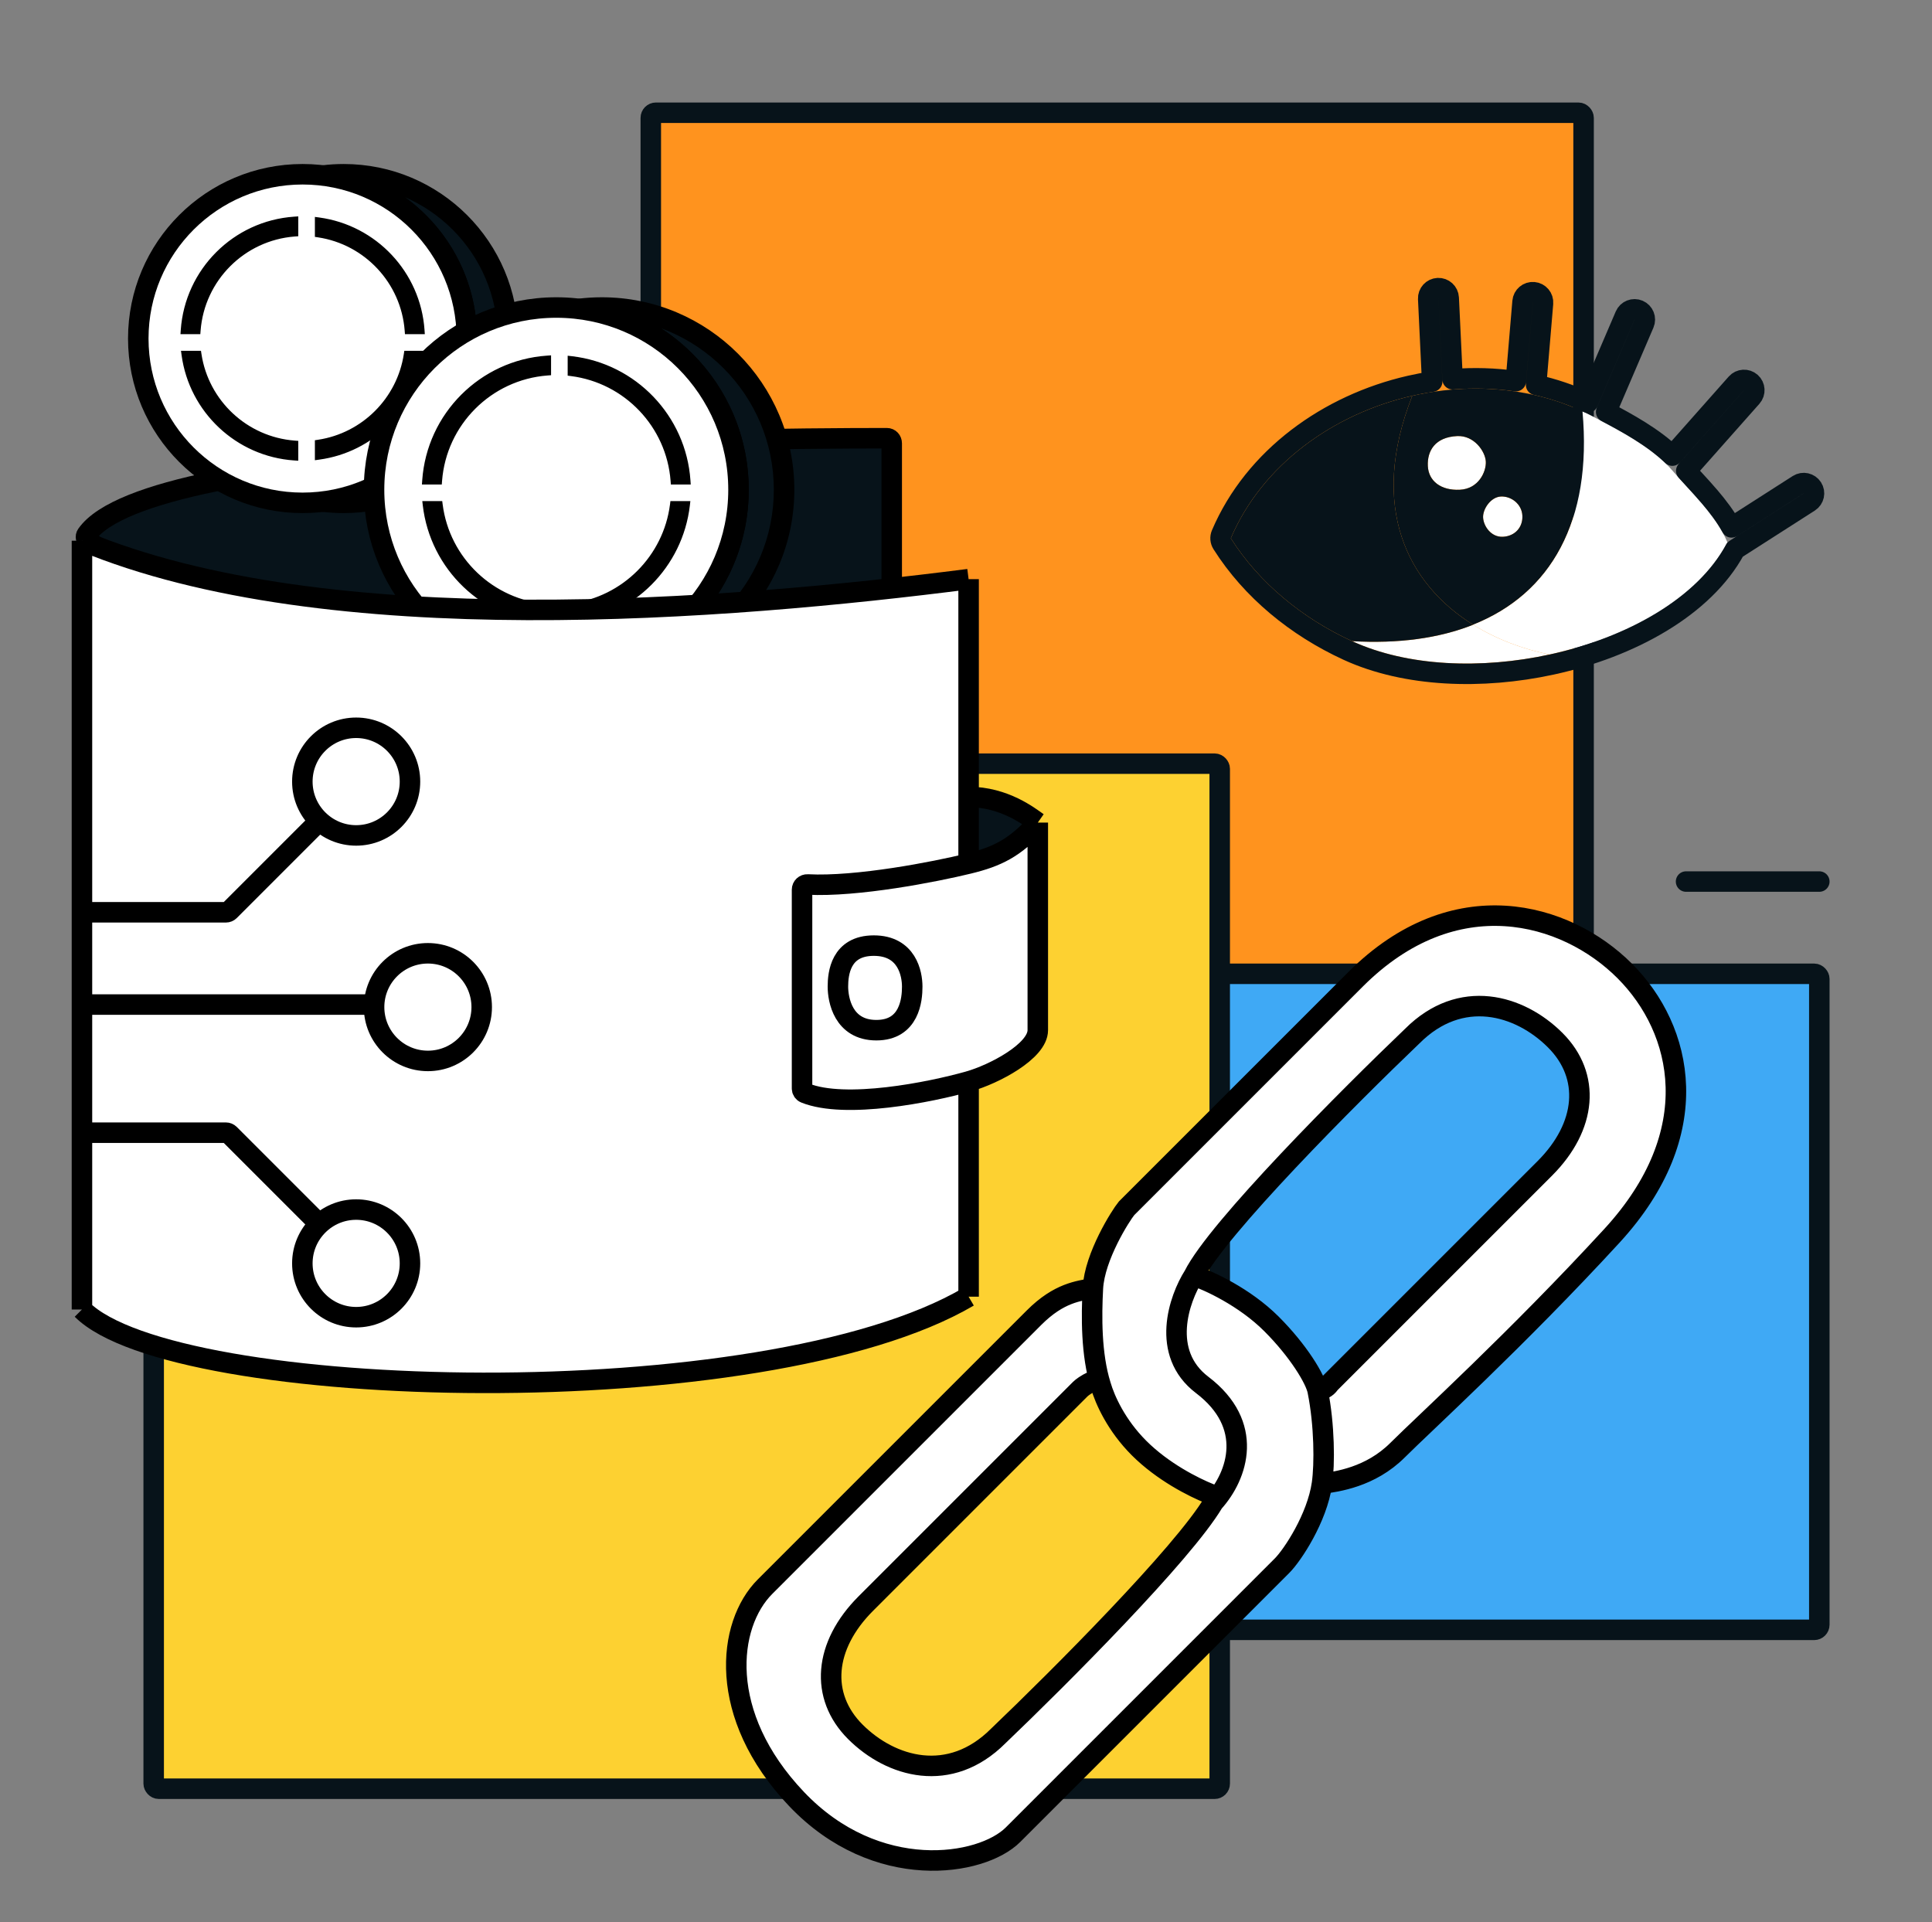 <svg width="192" height="191" viewBox="0 0 192 191" fill="none" xmlns="http://www.w3.org/2000/svg">
<rect x="0" y="0" width="192" height="191" fill="#808080" stroke="none"/>
<g clip-path="url(#clip0_39750_331259)">
<rect x="64.676" y="11.205" width="92.699" height="126.315" rx="0.509" fill="#FF931E" stroke="#07131A" stroke-width="2.037"/>
<rect x="114.078" y="96.773" width="66.723" height="65.195" rx="0.509" fill="#3FA9F5" stroke="#07131A" stroke-width="2.037"/>
<rect x="15.273" y="75.891" width="105.941" height="101.867" rx="0.509" fill="#FDD131" stroke="#07131A" stroke-width="2.037"/>
<path d="M144.817 43.336C142.61 43.438 141.825 44.811 141.897 46.311C141.968 47.811 143.204 48.757 145.071 48.67C146.938 48.584 147.707 46.878 147.659 45.878C147.612 44.878 146.514 43.258 144.817 43.336Z" fill="white"/>
<path d="M149.16 49.342C148.142 49.389 147.349 50.595 147.388 51.429C147.428 52.262 148.163 53.398 149.351 53.343C150.539 53.288 151.348 52.415 151.292 51.249C151.236 50.082 150.178 49.295 149.16 49.342Z" fill="white"/>
<path fill-rule="evenodd" clip-rule="evenodd" d="M146.401 62.084C139.896 58.033 135.976 50.43 140.352 39.331C141.354 39.102 142.368 38.926 143.389 38.806C146.112 38.486 148.879 38.558 151.566 39.065C153.524 39.434 155.44 40.034 157.265 40.88C158.259 51.789 154.128 59.005 146.401 62.084ZM144.817 43.336C142.61 43.438 141.825 44.811 141.897 46.311C141.968 47.811 143.204 48.757 145.071 48.67C146.938 48.584 147.707 46.878 147.659 45.878C147.612 44.878 146.514 43.258 144.817 43.336ZM149.16 49.342C148.142 49.389 147.349 50.595 147.388 51.429C147.428 52.262 148.163 53.398 149.351 53.343C150.539 53.288 151.348 52.415 151.292 51.249C151.236 50.082 150.178 49.295 149.16 49.342Z" fill="#07131A"/>
<path d="M153.994 65.043C147.214 66.517 139.893 66.25 134.371 63.716C138.98 63.983 143.032 63.427 146.401 62.084C148.694 63.513 151.309 64.5 153.994 65.043Z" fill="white"/>
<path d="M134.371 63.716C129.431 61.45 125.131 57.931 122.317 53.491C125.44 46.181 132.504 41.123 140.352 39.331C135.976 50.43 139.896 58.033 146.401 62.084C143.032 63.427 138.98 63.983 134.371 63.716Z" fill="#07131A"/>
<path d="M157.265 40.88C157.617 41.043 157.966 41.215 158.31 41.397C160.807 42.711 164.247 44.458 166.221 46.786C167.876 48.737 170.545 51.168 171.662 53.886C168.835 59.37 161.77 63.352 153.994 65.043C151.309 64.5 148.694 63.513 146.401 62.084C154.128 59.005 158.259 51.789 157.265 40.88Z" fill="white"/>
<path d="M172.078 52.409L178.705 48.166C179.178 47.863 179.808 48.002 180.112 48.475C180.416 48.949 180.279 49.579 179.805 49.883L172.438 54.599C169.332 60.34 162.017 64.337 154.234 66.033C154.219 66.037 154.204 66.04 154.189 66.043C147.281 67.541 139.742 67.292 133.969 64.652C133.955 64.646 133.94 64.639 133.926 64.632C128.841 62.295 124.386 58.658 121.457 54.035C121.277 53.752 121.248 53.398 121.38 53.09C124.653 45.428 132.015 40.193 140.111 38.341C140.12 38.339 140.129 38.336 140.139 38.334C140.862 38.169 141.593 38.031 142.327 37.921L141.935 29.698C141.908 29.136 142.342 28.66 142.904 28.634C143.466 28.608 143.944 29.042 143.97 29.604L144.356 37.687C146.45 37.519 148.563 37.577 150.643 37.879L151.312 29.966C151.359 29.406 151.852 28.991 152.413 29.039C152.973 29.087 153.389 29.58 153.342 30.141L152.657 38.251C154.374 38.638 156.057 39.2 157.674 39.947C157.686 39.953 157.698 39.958 157.709 39.963C157.739 39.977 157.768 39.991 157.798 40.005L161.507 31.356C161.729 30.839 162.328 30.6 162.845 30.823C163.362 31.045 163.602 31.644 163.38 32.161L159.618 40.934C161.682 42.02 164.3 43.451 166.196 45.278L172.561 38.097C172.933 37.677 173.577 37.639 173.999 38.012C174.42 38.385 174.459 39.029 174.086 39.45L167.579 46.791C167.81 47.047 168.054 47.313 168.31 47.592L168.362 47.648C168.861 48.192 169.398 48.777 169.919 49.389C170.699 50.306 171.477 51.319 172.078 52.409Z" stroke="#07131A" stroke-width="2.037" stroke-linecap="round" stroke-linejoin="round"/>
<path d="M167.559 87.606L180.801 87.606" stroke="#07131A" stroke-width="2.037" stroke-linecap="round" stroke-linejoin="round"/>
<path d="M88.134 43.548C71.174 43.558 14.907 44.132 8.617 53.126C8.475 53.33 8.542 53.593 8.743 53.74C13.271 57.068 18.91 57.544 23.678 61.12C28.535 64.762 65.36 65.189 88.15 63.698C88.418 63.68 88.618 63.458 88.618 63.19V44.057C88.618 43.776 88.416 43.548 88.134 43.548Z" fill="#07131A" stroke="black" stroke-width="2.037"/>
<path fill-rule="evenodd" clip-rule="evenodd" d="M32.113 49.845C40.166 48.84 46.398 41.97 46.398 33.644C46.398 25.319 40.166 18.449 32.113 17.444C32.782 17.36 33.464 17.317 34.156 17.317C43.173 17.317 50.483 24.627 50.483 33.644C50.483 42.661 43.173 49.971 34.156 49.971C33.464 49.971 32.782 49.928 32.113 49.845Z" fill="#07131A"/>
<path d="M32.113 49.845L31.987 48.834L31.987 50.856L32.113 49.845ZM32.113 17.444L31.987 16.433L31.987 18.455L32.113 17.444ZM45.379 33.644C45.379 41.45 39.537 47.892 31.987 48.834L32.239 50.856C40.796 49.788 47.416 42.49 47.416 33.644H45.379ZM31.987 18.455C39.537 19.397 45.379 25.839 45.379 33.644H47.416C47.416 24.799 40.796 17.501 32.239 16.433L31.987 18.455ZM32.239 18.455C32.867 18.376 33.507 18.336 34.156 18.336V16.299C33.422 16.299 32.698 16.344 31.987 16.433L32.239 18.455ZM34.156 18.336C42.611 18.336 49.464 25.19 49.464 33.644H51.502C51.502 24.065 43.736 16.299 34.156 16.299V18.336ZM49.464 33.644C49.464 42.099 42.611 48.953 34.156 48.953V50.99C43.736 50.99 51.502 43.224 51.502 33.644H49.464ZM34.156 48.953C33.507 48.953 32.867 48.912 32.239 48.834L31.987 50.856C32.698 50.944 33.422 50.99 34.156 50.99V48.953Z" fill="black"/>
<circle cx="30.069" cy="33.644" r="16.327" fill="white" stroke="black" stroke-width="2.037"/>
<path fill-rule="evenodd" clip-rule="evenodd" d="M41.729 35.243C41.02 40.459 36.891 44.589 31.675 45.297V44.078C36.223 43.386 39.818 39.791 40.509 35.243H41.729ZM41.809 32.828C41.426 27.247 37.149 22.736 31.675 21.992V23.212C36.481 23.942 40.222 27.914 40.598 32.828H41.809ZM19.554 32.828C19.95 27.651 24.082 23.519 29.26 23.123V21.912C23.415 22.313 18.744 26.984 18.344 32.828H19.554ZM18.424 35.243C19.167 40.717 23.678 44.995 29.26 45.377V44.167C24.346 43.791 20.374 40.049 19.643 35.243H18.424Z" fill="black"/>
<path d="M31.675 45.297H31.293V45.735L31.726 45.676L31.675 45.297ZM41.729 35.243L42.108 35.294L42.166 34.861H41.729V35.243ZM31.675 44.078L31.617 43.7L31.293 43.749V44.078H31.675ZM40.509 35.243V34.861H40.181L40.132 35.185L40.509 35.243ZM41.809 32.828V33.21H42.218L42.19 32.802L41.809 32.828ZM31.675 21.992L31.726 21.613L31.293 21.555V21.992H31.675ZM31.675 23.212H31.293V23.54L31.617 23.589L31.675 23.212ZM40.598 32.828L40.217 32.857L40.244 33.21H40.598V32.828ZM29.26 23.123L29.289 23.503L29.642 23.477V23.123H29.26ZM19.554 32.828V33.21H19.908L19.935 32.857L19.554 32.828ZM29.26 21.912H29.642V21.503L29.234 21.531L29.26 21.912ZM18.344 32.828L17.963 32.802L17.935 33.21H18.344V32.828ZM29.26 45.377L29.234 45.758L29.642 45.786V45.377H29.26ZM18.424 35.243V34.861H17.986L18.045 35.294L18.424 35.243ZM29.26 44.167H29.642V43.813L29.289 43.786L29.26 44.167ZM19.643 35.243L20.021 35.185L19.972 34.861H19.643V35.243ZM31.726 45.676C37.113 44.944 41.376 40.681 42.108 35.294L41.35 35.191C40.665 40.238 36.669 44.233 31.623 44.919L31.726 45.676ZM31.293 44.078V45.297H32.057V44.078H31.293ZM40.132 35.185C39.466 39.569 36.001 43.034 31.617 43.7L31.732 44.455C36.446 43.739 40.171 40.014 40.887 35.3L40.132 35.185ZM41.729 34.861H40.509V35.625H41.729V34.861ZM42.19 32.802C41.795 27.039 37.379 22.381 31.726 21.613L31.623 22.37C36.919 23.09 41.057 27.455 41.428 32.854L42.19 32.802ZM31.293 21.992V23.212H32.057V21.992H31.293ZM31.617 23.589C36.249 24.293 39.855 28.122 40.217 32.857L40.979 32.799C40.59 27.706 36.713 23.591 31.732 22.834L31.617 23.589ZM40.598 33.21H41.809V32.446H40.598V33.21ZM29.231 22.742C23.865 23.152 19.584 27.434 19.173 32.799L19.935 32.857C20.317 27.868 24.3 23.885 29.289 23.503L29.231 22.742ZM28.878 21.912V23.123H29.642V21.912H28.878ZM18.725 32.854C19.113 27.2 23.632 22.681 29.286 22.293L29.234 21.531C23.199 21.945 18.377 26.767 17.963 32.802L18.725 32.854ZM18.344 33.21H19.554V32.446H18.344V33.21ZM29.286 44.996C23.887 44.626 19.522 40.488 18.802 35.191L18.045 35.294C18.813 40.947 23.47 45.363 29.234 45.758L29.286 44.996ZM28.878 44.167V45.377H29.642V44.167H28.878ZM19.266 35.3C20.022 40.281 24.138 44.158 29.231 44.547L29.289 43.786C24.554 43.423 20.725 39.817 20.021 35.185L19.266 35.3ZM19.643 34.861H18.424V35.625H19.643V34.861Z" fill="black"/>
<path fill-rule="evenodd" clip-rule="evenodd" d="M57.547 66.64C66.48 65.525 73.392 57.905 73.392 48.67C73.392 39.435 66.48 31.815 57.547 30.701C58.289 30.608 59.044 30.561 59.811 30.561C69.813 30.561 77.921 38.669 77.921 48.67C77.921 58.672 69.813 66.78 59.811 66.78C59.044 66.78 58.289 66.732 57.547 66.64Z" fill="#07131A"/>
<path d="M57.547 66.64L57.421 65.629L57.421 67.65L57.547 66.64ZM57.547 30.701L57.421 29.69L57.421 31.712L57.547 30.701ZM72.373 48.67C72.373 57.385 65.85 64.577 57.421 65.629L57.673 67.65C67.109 66.473 74.411 58.425 74.411 48.67H72.373ZM57.421 31.712C65.85 32.763 72.373 39.956 72.373 48.67H74.411C74.411 38.915 67.109 30.867 57.673 29.69L57.421 31.712ZM57.673 31.712C58.373 31.624 59.087 31.579 59.811 31.579V29.542C59.002 29.542 58.204 29.592 57.421 29.69L57.673 31.712ZM59.811 31.579C69.25 31.579 76.902 39.231 76.902 48.67H78.94C78.94 38.106 70.376 29.542 59.811 29.542V31.579ZM76.902 48.67C76.902 58.109 69.25 65.761 59.811 65.761V67.799C70.376 67.799 78.94 59.234 78.94 48.67H76.902ZM59.811 65.761C59.087 65.761 58.373 65.716 57.673 65.629L57.421 67.65C58.204 67.748 59.002 67.799 59.811 67.799V65.761Z" fill="black"/>
<circle cx="55.282" cy="48.67" r="18.11" fill="white" stroke="black" stroke-width="2.037"/>
<path fill-rule="evenodd" clip-rule="evenodd" d="M68.179 50.179C67.489 56.141 62.758 60.871 56.797 61.562V60.346C62.091 59.668 66.285 55.473 66.963 50.179H68.179ZM68.235 47.765C67.804 41.521 62.958 36.492 56.797 35.778V36.995C62.291 37.698 66.6 42.188 67.024 47.765H68.235ZM43.55 47.764C43.99 41.985 48.603 37.373 54.382 36.933V35.723C47.936 36.167 42.784 41.318 42.34 47.764H43.55ZM42.395 50.179C43.109 56.341 48.138 61.188 54.382 61.618V60.407C48.806 59.983 44.315 55.673 43.612 50.179H42.395Z" fill="black"/>
<path d="M56.797 61.562H56.415V61.991L56.841 61.941L56.797 61.562ZM68.179 50.179L68.559 50.223L68.608 49.797H68.179V50.179ZM56.797 60.346L56.748 59.967L56.415 60.009V60.346H56.797ZM66.963 50.179V49.797H66.626L66.584 50.131L66.963 50.179ZM68.235 47.765V48.147H68.644L68.616 47.738L68.235 47.765ZM56.797 35.778L56.841 35.399L56.415 35.35V35.778H56.797ZM56.797 36.995H56.415V37.331L56.748 37.374L56.797 36.995ZM67.024 47.765L66.643 47.794L66.67 48.147H67.024V47.765ZM54.382 36.933L54.411 37.314L54.764 37.287V36.933H54.382ZM43.55 47.764V48.147H43.904L43.931 47.794L43.55 47.764ZM54.382 35.723H54.764V35.313L54.356 35.342L54.382 35.723ZM42.34 47.764L41.959 47.738L41.931 48.147H42.34V47.764ZM54.382 61.618L54.356 61.999L54.764 62.027V61.618H54.382ZM42.395 50.179V49.797H41.967L42.016 50.223L42.395 50.179ZM54.382 60.407H54.764V60.053L54.411 60.026L54.382 60.407ZM43.612 50.179L43.991 50.131L43.948 49.797H43.612V50.179ZM56.841 61.941C62.978 61.23 67.848 56.361 68.559 50.223L67.8 50.135C67.13 55.921 62.538 60.512 56.753 61.182L56.841 61.941ZM56.415 60.346V61.562H57.179V60.346H56.415ZM66.584 50.131C65.928 55.252 61.87 59.311 56.748 59.967L56.845 60.724C62.312 60.025 66.642 55.694 67.342 50.228L66.584 50.131ZM68.179 49.797H66.963V50.561H68.179V49.797ZM68.616 47.738C68.173 41.31 63.184 36.134 56.841 35.399L56.753 36.158C62.732 36.85 67.436 41.732 67.854 47.791L68.616 47.738ZM56.415 35.778V36.995H57.179V35.778H56.415ZM56.748 37.374C62.063 38.054 66.233 42.399 66.643 47.794L67.405 47.736C66.967 41.978 62.518 37.342 56.845 36.616L56.748 37.374ZM67.024 48.147H68.235V47.383H67.024V48.147ZM54.353 36.552C48.386 37.006 43.623 41.768 43.169 47.736L43.931 47.794C44.357 42.203 48.82 37.739 54.411 37.314L54.353 36.552ZM54 35.723V36.933H54.764V35.723H54ZM42.721 47.791C43.152 41.535 48.152 36.535 54.408 36.104L54.356 35.342C47.719 35.799 42.416 41.102 41.959 47.738L42.721 47.791ZM42.34 48.147H43.55V47.383H42.34V48.147ZM54.408 61.236C48.349 60.819 43.467 56.115 42.775 50.135L42.016 50.223C42.751 56.567 47.928 61.556 54.356 61.999L54.408 61.236ZM54 60.407V61.618H54.764V60.407H54ZM43.233 50.228C43.959 55.901 48.595 60.35 54.353 60.788L54.411 60.026C49.016 59.616 44.671 55.446 43.991 50.131L43.233 50.228ZM43.612 49.797H42.395V50.561H43.612V49.797Z" fill="black"/>
<path d="M96.259 57.554C72.32 60.61 32.593 63.921 8.145 53.734L8.145 90.661L8.145 99.829L8.145 112.562L8.145 130.134C17.312 139.302 75.886 140.83 96.259 128.861V107.469C92.45 108.545 84.005 110.236 80 108.616C79.817 108.543 79.706 108.362 79.706 108.165V88.413C79.706 88.115 79.959 87.881 80.257 87.897C85.19 88.151 92.906 86.64 96.259 85.822V79.201V57.554Z" fill="white"/>
<path fill-rule="evenodd" clip-rule="evenodd" d="M96.259 85.822C92.906 86.64 85.19 88.151 80.257 87.897C79.959 87.881 79.706 88.115 79.706 88.413V108.165C79.706 108.362 79.817 108.543 80 108.616C84.005 110.236 92.45 108.545 96.259 107.469C98.806 106.749 103.135 104.462 103.135 102.376V81.748C100.843 84.294 99.061 85.139 96.259 85.822ZM90.656 98.046C90.656 96.773 90.147 93.972 86.837 93.972C83.526 93.972 83.271 96.773 83.271 98.046C83.271 99.32 83.781 102.376 87.091 102.376C90.402 102.376 90.656 99.32 90.656 98.046Z" fill="white"/>
<path d="M86.837 93.972C90.147 93.972 90.656 96.773 90.656 98.046C90.656 99.32 90.402 102.376 87.091 102.376C83.781 102.376 83.271 99.32 83.271 98.046C83.271 96.773 83.526 93.972 86.837 93.972Z" fill="white"/>
<path d="M96.259 85.822C99.061 85.139 100.843 84.294 103.135 81.748C102.286 81.153 99.825 79.201 96.259 79.201V85.822Z" fill="#07131A"/>
<path d="M96.259 57.554C72.32 60.61 32.593 63.921 8.145 53.734M96.259 57.554C96.259 63.555 96.259 70.459 96.259 79.201M96.259 57.554V79.201M8.145 53.734C8.145 58.756 8.145 74.142 8.145 90.661M8.145 53.734L8.145 90.661M8.145 130.134C17.312 139.302 75.886 140.83 96.259 128.861M8.145 130.134C8.145 125.266 8.145 119.178 8.145 112.562M8.145 130.134L8.145 112.562M96.259 128.861C96.259 124.753 96.259 116.823 96.259 107.469M96.259 128.861V107.469M8.145 99.829H36.922M8.145 99.829C8.145 96.773 8.145 93.698 8.145 90.661M8.145 99.829C8.145 104.167 8.145 108.466 8.145 112.562M8.145 99.829L8.145 90.661M8.145 99.829L8.145 112.562M8.145 90.661H22.45C22.585 90.661 22.714 90.607 22.81 90.512L31.828 81.493M8.145 112.562H22.45C22.585 112.562 22.714 112.616 22.81 112.712L31.828 121.73M96.259 85.822C92.906 86.64 85.19 88.151 80.257 87.897C79.959 87.881 79.706 88.115 79.706 88.413V108.165C79.706 108.362 79.817 108.543 80 108.616C84.005 110.236 92.45 108.545 96.259 107.469M96.259 85.822C99.061 85.139 100.843 84.294 103.135 81.748M96.259 85.822C96.259 84.026 96.259 80.965 96.259 79.201M96.259 85.822V79.201M96.259 107.469C98.806 106.749 103.135 104.462 103.135 102.376M103.135 81.748C103.135 84.758 103.135 99.464 103.135 102.376M103.135 81.748C102.286 81.153 99.825 79.201 96.259 79.201M103.135 81.748V102.376M86.837 93.972C90.147 93.972 90.656 96.773 90.656 98.046C90.656 99.32 90.402 102.376 87.091 102.376C83.781 102.376 83.271 99.32 83.271 98.046C83.271 96.773 83.526 93.972 86.837 93.972Z" stroke="black" stroke-width="2.037" stroke-linejoin="round"/>
<circle cx="35.395" cy="77.673" r="5.348" stroke="black" stroke-width="2.037"/>
<circle cx="35.395" cy="125.55" r="5.348" stroke="black" stroke-width="2.037"/>
<circle cx="42.524" cy="100.083" r="5.348" stroke="black" stroke-width="2.037"/>
<path fill-rule="evenodd" clip-rule="evenodd" d="M109.388 137.674L109.38 137.648C109.383 137.656 109.386 137.665 109.388 137.674Z" fill="white"/>
<path d="M130.959 138.256C130.75 137.072 129.037 134.245 126.363 131.571C123.689 128.897 120.097 127.254 118.635 126.767C117.173 129.065 115.294 134.454 119.47 137.628C124.691 141.596 123.021 146.61 120.6 149.297C117.564 154.408 105.222 166.765 99.202 172.517C94.398 177.321 88.55 175.651 84.999 172.1C81.448 168.549 81.866 163.536 86.043 159.358L107.348 138.053C107.509 137.892 107.943 137.558 108.591 137.26C108.911 137.113 109.269 137.317 109.38 137.648C108.431 134.609 108.46 130.787 108.61 128.021C107.217 128.3 105.267 128.438 102.761 130.945L76.025 157.681C72.265 161.44 71.221 170.422 79.157 178.777C87.094 187.131 97.539 185.461 100.672 182.328L127.408 155.592C128.452 154.547 130.889 150.859 131.377 147.447C131.656 145.497 131.629 141.599 130.959 138.256Z" fill="white"/>
<path d="M140.358 102.955C145.162 98.151 151.01 99.822 154.561 103.373C158.112 106.924 157.694 111.937 153.517 116.114L132.211 137.419C132.003 137.628 131.962 137.922 130.959 138.256C131.629 141.599 131.656 145.497 131.377 147.447C132.839 147.238 136.18 146.819 138.896 144.104C141.402 141.597 150.802 133.033 160.201 122.799C169.6 112.564 167.302 102.329 161.454 96.48C155.605 90.632 144.536 87.5 134.718 97.316C133.047 98.987 118.844 113.19 111.951 120.083C111.374 120.788 108.781 124.851 108.61 128.021C108.46 130.787 108.431 134.609 109.38 137.648C109.383 137.656 109.386 137.665 109.388 137.674C109.806 139.112 110.932 141.637 113.197 143.902C115.538 146.243 118.583 147.793 120.286 148.47C120.62 148.603 120.784 148.988 120.6 149.297C123.021 146.61 124.691 141.596 119.47 137.628C115.294 134.454 117.173 129.065 118.635 126.767C120.974 122.088 134.091 108.943 140.358 102.955Z" fill="white"/>
<path d="M153.517 116.114C157.694 111.937 158.112 106.924 154.561 103.373C151.01 99.822 145.162 98.151 140.358 102.955C134.091 108.943 120.974 122.088 118.635 126.767M153.517 116.114C150.175 119.456 137.921 131.71 132.211 137.419M153.517 116.114L132.211 137.419M132.211 137.419C132.003 137.628 131.962 137.922 130.959 138.256M130.959 138.256C130.75 137.072 129.037 134.245 126.363 131.571C123.689 128.897 120.097 127.254 118.635 126.767M130.959 138.256C131.629 141.599 131.656 145.497 131.377 147.447M118.635 126.767C117.173 129.065 115.294 134.454 119.47 137.628C124.691 141.596 123.021 146.61 120.6 149.297M131.377 147.447C132.839 147.238 136.18 146.819 138.896 144.104C141.402 141.597 150.802 133.033 160.201 122.799C169.6 112.564 167.302 102.329 161.454 96.48C155.605 90.632 144.536 87.5 134.718 97.316C133.047 98.987 118.844 113.19 111.951 120.083C111.374 120.788 108.781 124.851 108.61 128.021M131.377 147.447C130.889 150.859 128.452 154.547 127.408 155.592M127.408 155.592C119.54 163.459 103.178 179.821 100.672 182.328M127.408 155.592L100.672 182.328M100.672 182.328C97.539 185.461 87.094 187.131 79.157 178.777C71.221 170.422 72.265 161.44 76.025 157.681M76.025 157.681C79.784 153.921 99.627 134.078 102.761 130.945M76.025 157.681L102.761 130.945M102.761 130.945C105.267 128.438 107.217 128.3 108.61 128.021M108.61 128.021C108.46 130.787 108.431 134.609 109.38 137.648M109.388 137.674C109.806 139.112 110.932 141.637 113.197 143.902C115.538 146.243 118.583 147.793 120.286 148.47C120.62 148.603 120.784 148.988 120.6 149.297M109.388 137.674L109.38 137.648M109.388 137.674C109.386 137.665 109.383 137.656 109.38 137.648M120.6 149.297C117.564 154.408 105.222 166.765 99.202 172.517C94.398 177.321 88.55 175.651 84.999 172.1C81.448 168.549 81.866 163.536 86.043 159.358L107.348 138.053C107.509 137.892 107.943 137.558 108.591 137.26C108.911 137.113 109.269 137.317 109.38 137.648" stroke="black" stroke-width="2.037" stroke-linecap="round"/>
</g>
<defs>
<clipPath id="clip0_39750_331259">
<rect width="191" height="191" fill="white" transform="translate(0.5)"/>
</clipPath>
</defs>
</svg>
